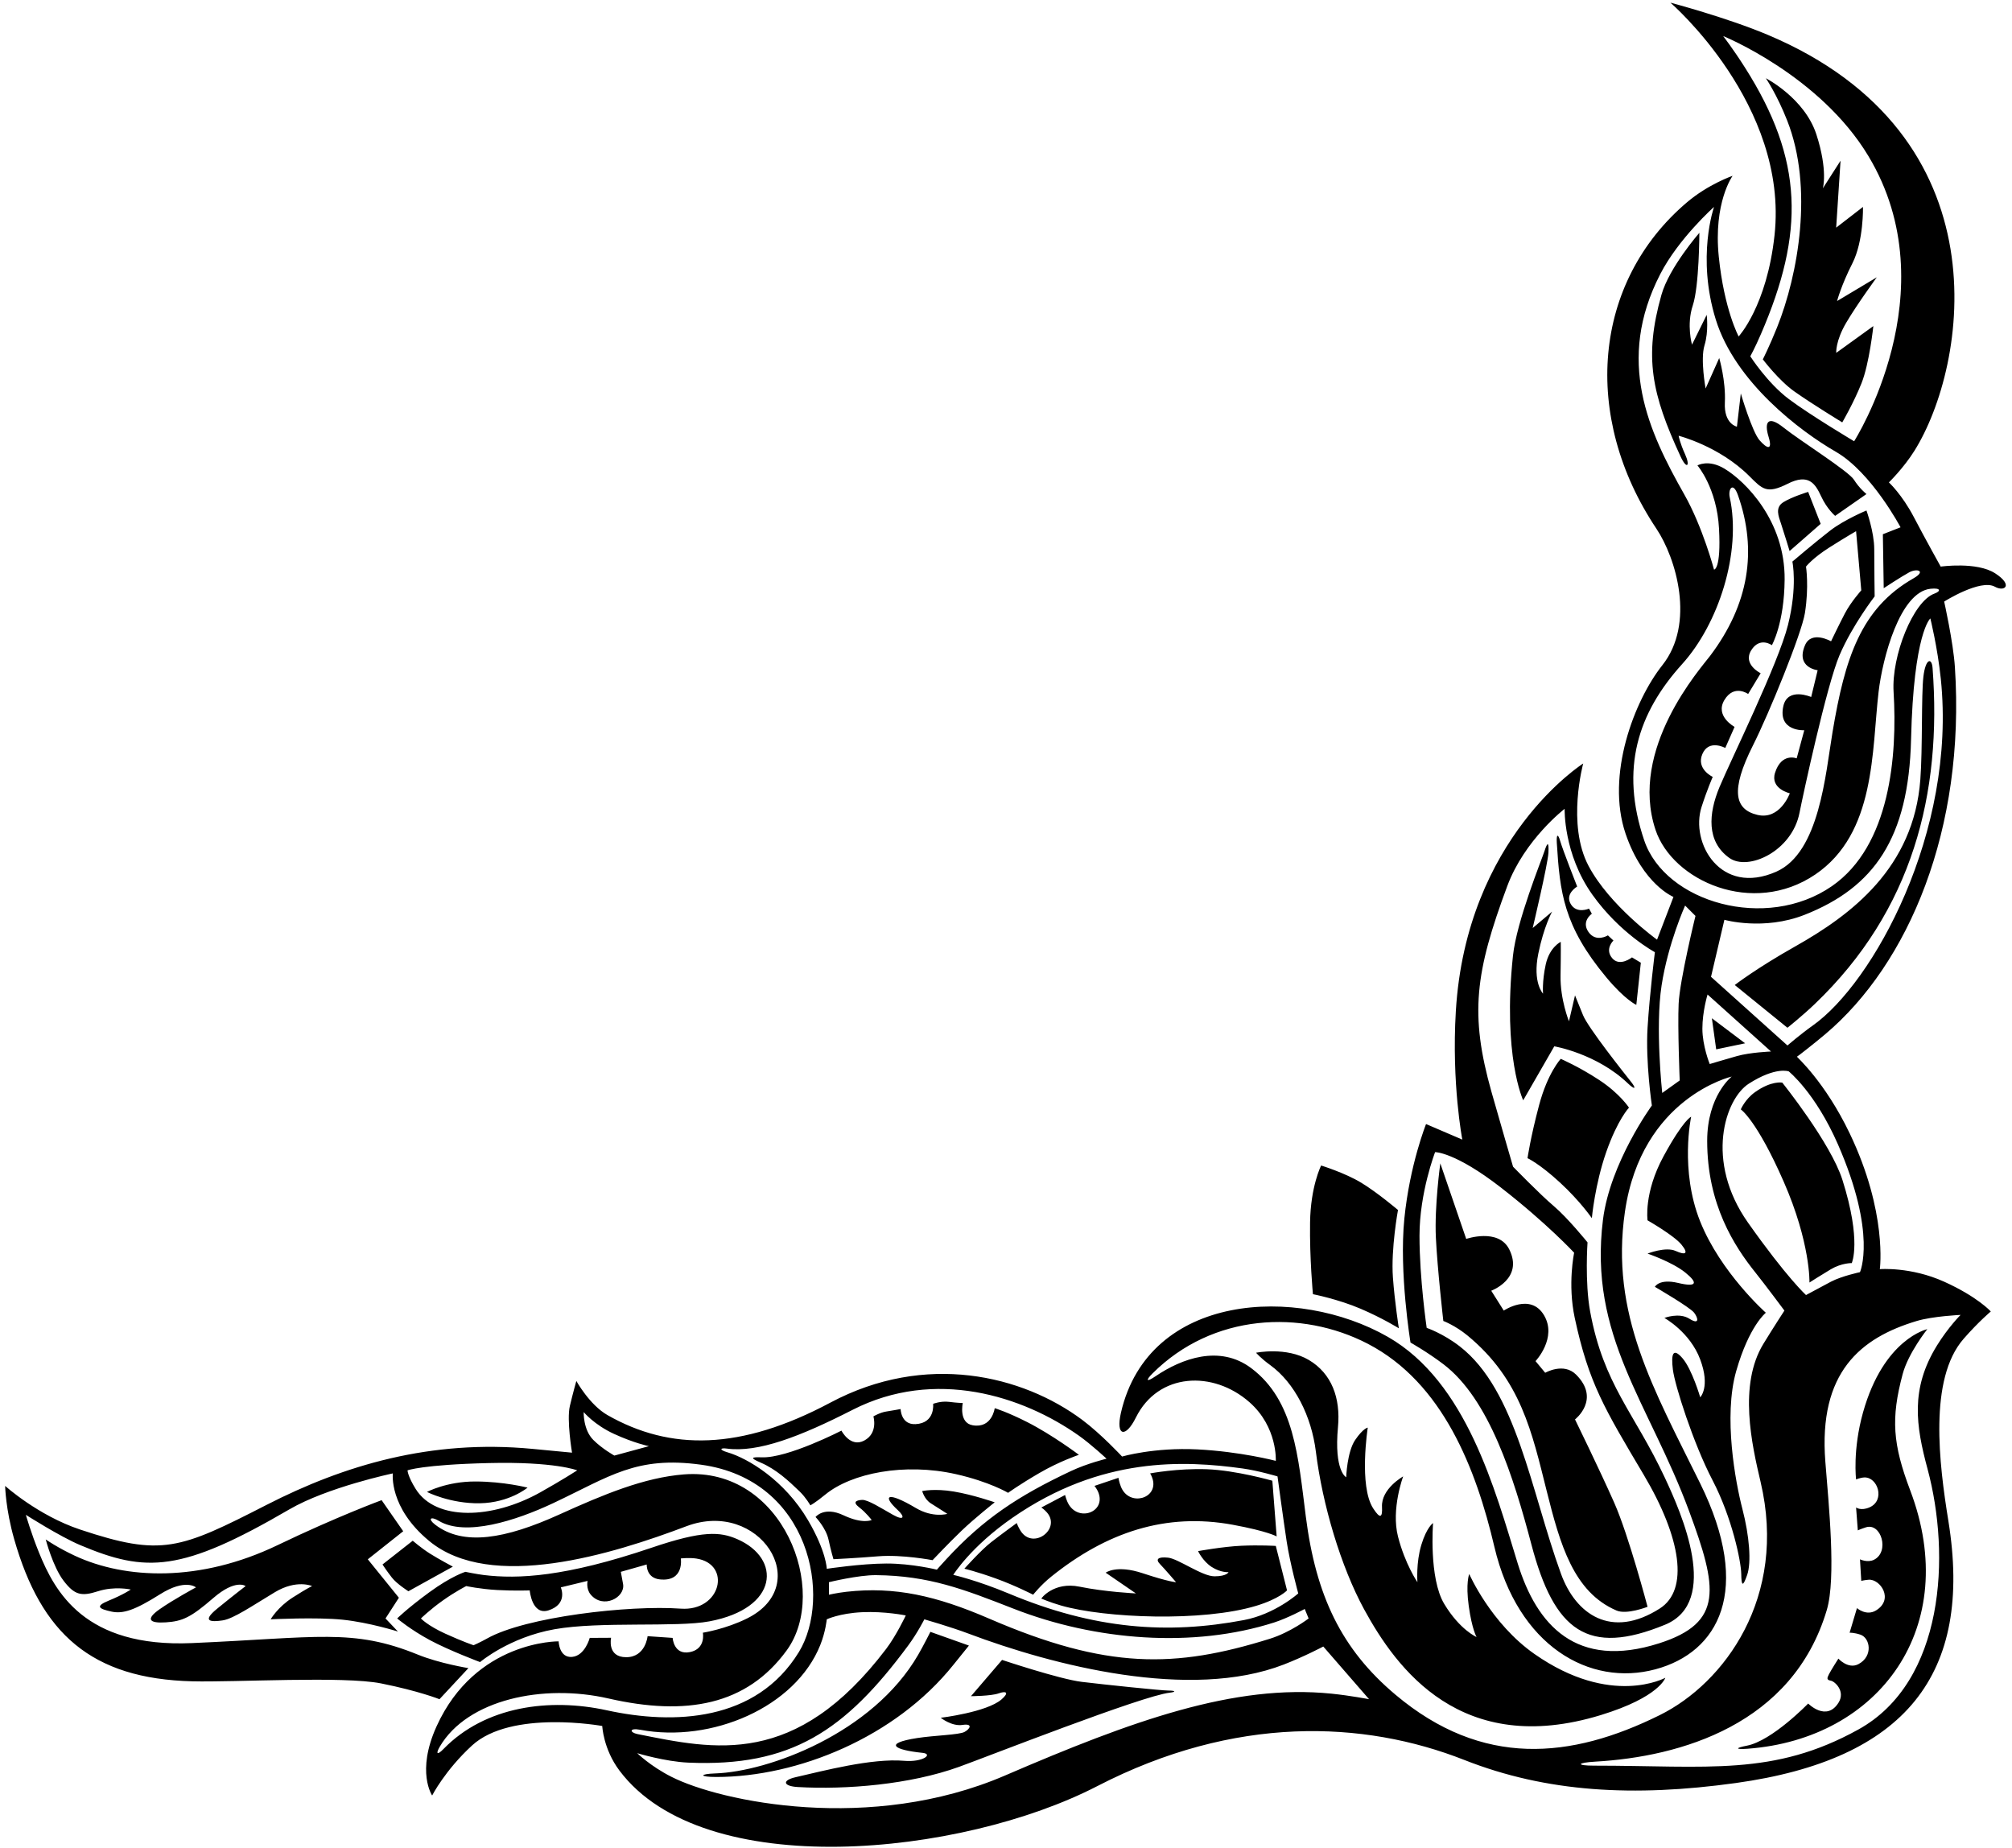 <?xml version="1.0" encoding="UTF-8"?>
<svg xmlns="http://www.w3.org/2000/svg" xmlns:xlink="http://www.w3.org/1999/xlink" width="466pt" height="428pt" viewBox="0 0 466 428" version="1.1">
<g id="surface1">
<path style=" stroke:none;fill-rule:nonzero;fill:rgb(0%,0%,0%);fill-opacity:1;" d="M 462.102 132.777 C 457.852 130.027 449.488 131.219 449.488 131.219 C 449.488 131.219 446.016 125.004 443.266 119.754 C 440.516 114.504 437.488 111.719 437.488 111.719 C 437.488 111.719 440.91 108.383 443.41 104.383 C 455.621 84.844 464.785 31.375 409.402 8.055 C 399.902 4.055 386.887 0.617 386.887 0.617 C 386.887 0.617 414.289 24.219 411 54.469 C 409.215 70.902 402.688 77.918 402.688 77.918 C 402.688 77.918 399.34 71.715 398.09 59.465 C 396.805 46.902 401.289 40.719 401.289 40.719 C 401.289 40.719 395.691 42.629 390.691 46.879 C 368.902 65.395 366.289 96.469 383.645 122.445 C 388.211 129.281 392.695 144.383 385.016 154.055 C 378.539 162.219 371.879 179.496 376.504 193.082 C 380.504 204.832 387.59 207.719 387.59 207.719 L 383.789 217.617 C 383.789 217.617 372.789 209.719 367.922 200.527 C 362.82 190.902 366.688 176.816 366.688 176.816 C 366.688 176.816 339.586 193.941 337.184 234.219 C 336.184 250.969 338.688 263.918 338.688 263.918 L 330.289 260.316 C 330.289 260.316 326.512 269.719 325.262 282.219 C 324.012 294.719 326.688 310.918 326.688 310.918 C 326.688 310.918 330.621 313.133 334.312 315.938 C 344.926 324 350.59 342.137 354.695 357.707 C 359.984 377.762 367.758 383.609 385.629 376.27 C 398.539 370.969 389.473 350.5 385.559 342.145 C 378.531 327.145 371.414 320.719 368.289 303.711 C 367.043 296.922 367.688 287.719 367.688 287.719 C 367.688 287.719 363.125 282.066 359.875 279.316 C 356.625 276.566 350.438 270.188 350.438 270.188 C 350.438 270.188 347.129 258.855 345.438 252.855 C 340.379 234.883 341.641 225.242 349.105 205.188 C 353.105 194.438 362.387 187.316 362.387 187.316 C 362.387 187.316 362.074 197.746 368.809 207.199 C 375.215 216.191 383.289 220.516 383.289 220.516 C 383.289 220.516 382.09 229.969 381.594 237.969 C 381.098 245.969 382.59 256.016 382.59 256.016 C 382.59 256.016 372.914 269.273 371.266 282.465 C 367.891 309.48 381.898 324.777 391.219 349.969 C 397.789 367.719 399.273 375.77 384.301 380.562 C 365.059 386.719 355.906 376.309 351.516 362.074 C 346.27 345.074 339.68 320.023 321.414 309.586 C 300.504 297.633 266.039 299.359 259.625 327.16 C 258.352 332.68 260.723 333.051 263.074 328.301 C 268.25 317.855 280.984 317.301 289.426 324.766 C 295.926 330.516 295.488 338.316 295.488 338.316 C 295.488 338.316 287.289 336.16 277.289 335.66 C 267.289 335.16 259.887 337.316 259.887 337.316 C 259.887 337.316 255.047 332.105 250.668 328.836 C 236.789 318.469 214.348 313.086 192.312 324.836 C 171.496 335.934 155.242 335.992 140.715 327.73 C 136.551 325.363 133.488 319.816 133.488 319.816 C 133.488 319.816 132.762 322.355 131.988 325.598 C 131.215 328.844 132.488 336.418 132.488 336.418 C 132.488 336.418 128.855 336.066 123.289 335.539 C 99.789 333.309 79.688 339.328 61.797 348.484 C 41.551 358.848 37.477 360.531 18.539 354.219 C 8.789 350.969 1.188 344.117 1.188 344.117 C 1.188 344.117 1.289 349.469 3.289 356.469 C 9.527 378.301 21.133 388.789 44.535 389.371 C 54.535 389.621 79.535 388.113 88.285 389.863 C 97.035 391.613 101.789 393.516 101.789 393.516 L 108.488 386.316 C 108.488 386.316 101.809 385.238 96.77 383.188 C 81.703 377.055 73.59 379.254 44.438 380.52 C 19.547 381.602 12.695 368.535 9.051 359.609 C 7.188 355.035 5.988 350.816 5.988 350.816 C 5.988 350.816 13.852 355.84 18.602 357.84 C 33.867 364.27 41.965 364.152 66.996 349.566 C 75.852 344.406 90.988 341.219 90.988 341.219 C 90.988 341.219 89.996 349.102 99.395 356.867 C 113.691 368.676 141.844 359.941 158.973 353.461 C 175.828 347.086 188.711 366.973 173.07 374.793 C 168.07 377.293 162.789 378.117 162.789 378.117 C 162.789 378.117 163.539 381.855 159.789 382.605 C 156.039 383.355 155.789 379.316 155.789 379.316 L 149.988 378.918 C 149.988 378.918 149.535 383.789 145.035 383.789 C 140.535 383.789 141.535 379.289 141.535 379.289 L 136.59 379.316 C 136.59 379.316 135.488 383.469 132.488 383.719 C 129.488 383.969 129.387 380.117 129.387 380.117 C 129.387 380.117 110.141 379.848 101.094 399.84 C 96.344 410.34 100.09 415.816 100.09 415.816 C 100.09 415.816 103.062 409.996 109.312 404.246 C 118.41 395.875 139.488 399.719 139.488 399.719 C 139.488 399.719 139.715 405.035 143.465 410.035 C 162.977 436.055 222.727 429.863 254.133 413.648 C 286.031 397.176 315.805 398.387 339.164 407.59 C 358.219 415.098 378.387 416.211 402.039 412.926 C 441.246 407.48 457.039 387.844 451.262 352.211 C 449.125 339.039 446.652 319.352 454.805 310.039 C 458.305 306.039 461.09 303.719 461.09 303.719 C 461.09 303.719 458.043 300.328 450.293 296.828 C 442.543 293.328 435.387 293.918 435.387 293.918 C 435.387 293.918 437.203 280.828 428.406 262.473 C 422.656 250.473 416.086 244.719 416.188 244.719 C 416.289 244.719 420.422 241.473 422.758 239.5 C 442.039 223.219 455.246 192.137 452.773 154.461 C 452.395 148.715 450.289 139.316 450.289 139.316 C 450.289 139.316 458.676 134.012 462.039 135.879 C 464.289 137.129 466.352 135.527 462.102 132.777 Z M 347.613 275.012 C 358.238 283.262 364.59 290.117 364.59 290.117 C 364.59 290.117 363.039 297.344 364.727 305.215 C 367.965 320.297 371.609 326.223 380.715 341.562 C 389.414 356.219 391.188 368.184 384.438 372.5 C 373.207 379.684 364.961 373.883 361.539 364.469 C 354.586 345.34 351.219 321.961 338.086 311.797 C 334.211 308.797 330.438 307.52 330.438 307.52 C 330.438 307.52 328.77 296.188 328.77 286.188 C 328.77 276.188 332.387 266.816 332.387 266.816 C 332.387 266.816 336.988 266.762 347.613 275.012 Z M 407.855 77.355 C 417.969 53.965 417.781 37.074 404.152 15.645 C 401.348 11.234 399.098 8.348 399.098 8.348 C 399.098 8.348 421.52 17.438 432.77 36.188 C 451.562 67.504 429.438 102.188 429.438 102.188 C 429.438 102.188 419.328 96.18 414.328 92.43 C 409.328 88.68 405.387 82.516 405.387 82.516 C 405.387 82.516 406.445 80.621 407.855 77.355 Z M 384.539 63.469 C 388.789 55.219 396.988 47.918 396.988 47.918 C 396.988 47.918 392.895 59.516 397.395 74.016 C 401.895 88.516 416.949 99.875 425.199 104.625 C 433.449 109.375 440.188 122.117 440.188 122.117 L 436.09 123.719 L 436.289 136.219 C 436.289 136.219 440.477 133.465 442.227 132.527 C 443.973 131.59 446.215 132.203 443.184 133.934 C 430.965 140.906 427.297 152.438 424.438 169.52 C 422.789 179.355 421.402 197.426 411.438 201.855 C 398.477 207.613 391.422 195.16 394.105 186.855 C 395.418 182.781 396.688 179.918 396.688 179.918 C 396.688 179.918 392.789 178.117 394.289 174.617 C 395.789 171.117 399.59 173.219 399.59 173.219 L 401.746 168.336 C 401.746 168.336 397.137 165.867 399.387 162.117 C 401.637 158.367 404.887 160.719 404.887 160.719 L 407.789 155.918 C 407.789 155.918 403.59 153.867 405.59 150.617 C 407.59 147.367 410.387 149.418 410.387 149.418 C 410.387 149.418 413.254 144.41 413.34 134.215 C 413.457 120.555 404.164 111.395 399.406 108.539 C 395.656 106.289 393.148 107.789 393.148 107.789 C 393.148 107.789 397.645 112.965 398.145 122.465 C 398.645 131.965 396.988 131.918 396.988 131.918 C 396.988 131.918 394.355 122.02 390.105 114.52 C 381.789 99.844 374.188 83.559 384.539 63.469 Z M 380.824 194.641 C 375.168 177.969 379.375 165.102 389.586 153.812 C 398.039 144.469 403.402 127.93 400.621 115.133 C 400.223 113.289 401.371 111.41 402.531 114.684 C 407.066 127.516 405.059 139.957 396.105 151.855 C 393.922 154.75 377.188 173.426 383.438 192.188 C 387.367 203.988 405.961 212.344 420.438 202.52 C 434.477 192.992 433.496 173.875 435.105 160.188 C 436 152.555 439.996 137.078 447.164 136.348 C 449.613 136.098 449.512 136.938 448.039 137.469 C 443.129 139.223 438.066 151.848 438.574 160.219 C 439.465 174.98 437.809 195.863 424.289 205.219 C 409.031 215.77 385.684 208.977 380.824 194.641 Z M 395.488 230.316 L 410.188 243.516 C 410.188 243.516 405.363 243.703 402.297 244.574 C 399.234 245.441 395.988 246.418 395.988 246.418 C 395.988 246.418 394.289 242.219 394.289 238.219 C 394.289 234.219 395.488 230.316 395.488 230.316 Z M 384.84 228.223 C 386.34 218.473 390.289 209.719 390.289 209.719 L 392.688 212.117 C 392.688 212.117 389.039 226.969 388.789 232.469 C 388.539 237.969 389.039 250.219 389.039 250.219 L 384.988 253.117 C 384.988 253.117 383.34 237.973 384.84 228.223 Z M 287.789 340.078 C 291.414 340.578 295.887 341.918 295.887 341.918 C 295.887 341.918 297.223 351.855 298.004 356.973 C 298.789 362.09 300.688 369.016 300.688 369.016 C 300.688 369.016 295.355 373.812 288.105 375.188 C 270.512 378.523 253.555 377.383 233.656 369.051 C 226.289 365.969 220.789 364.719 220.789 364.719 C 220.789 364.719 224.789 358.219 234.539 351.469 C 255.094 337.234 274.359 338.227 287.789 340.078 Z M 302.188 372.617 L 303.09 374.816 C 303.09 374.816 298.926 378.016 294.105 379.52 C 272.148 386.371 256.395 386.648 229.105 374.855 C 216.801 369.539 207.227 367.379 196.035 368.637 C 193.91 368.879 191.988 369.316 191.988 369.316 L 191.988 366.418 C 191.988 366.418 198.789 364.746 202.914 364.785 C 215.156 364.914 223.156 368.02 234.723 372.543 C 253.762 379.992 276.387 381.738 295.109 375.746 C 298.234 374.746 302.188 372.617 302.188 372.617 Z M 168.289 335.469 C 175.539 336.469 185.289 332.719 197.488 326.492 C 216.543 316.77 236.859 323.273 249.883 332.484 C 252.742 334.504 256.289 337.816 256.289 337.816 C 256.289 337.816 251.84 338.891 248.047 340.676 C 235.871 346.418 227.789 351.719 219.109 361.164 C 217.375 363.051 216.988 363.516 216.988 363.516 C 216.988 363.516 211.164 362.074 205.289 362.094 C 199.414 362.109 191.488 363.316 191.488 363.316 C 191.488 363.316 191.414 359.344 187.164 352.094 C 181.68 342.738 173.184 337.723 168.535 336.352 C 166.387 335.719 166.887 335.273 168.289 335.469 Z M 135.188 327.016 C 135.188 327.016 137.605 329.957 142.23 332.082 C 146.855 334.207 150.289 334.918 150.289 334.918 L 142.289 337.094 C 142.289 337.094 139.5 335.551 137.414 333.469 C 135.039 331.094 135.188 327.016 135.188 327.016 Z M 96.289 344.844 C 94.414 341.844 94.387 340.516 94.387 340.516 C 94.387 340.516 97.789 339.203 113.164 338.828 C 128.539 338.453 133.688 340.516 133.688 340.516 C 133.688 340.516 130.289 342.719 125.164 345.594 C 113.945 351.883 100.922 352.258 96.289 344.844 Z M 140.539 396.082 C 127.309 393.191 112.414 395.094 102.73 405.035 C 101.188 406.625 100.914 406.113 101.875 404.477 C 108.27 393.598 125.766 389.875 140.914 393.344 C 158.941 397.473 172.953 394.93 182.219 382.191 C 192.211 368.449 181.328 339.648 158.414 341.453 C 149.203 342.176 139.84 346.078 129.57 350.73 C 117 356.434 107.289 358.094 100.789 353.094 C 98.996 351.715 99.766 351.09 101.641 352.215 C 107.766 355.891 119.383 352.234 128.164 348.094 C 141.277 341.902 147.34 337.156 162.34 339.203 C 187.816 342.676 192.688 370.055 185.039 382.574 C 175.156 398.746 156.039 399.469 140.539 396.082 Z M 148.289 400.594 C 164.742 403.688 184.195 395.445 189.984 380.969 C 191.234 377.844 191.488 375.016 191.488 375.016 C 191.488 375.016 194.414 373.617 199.664 373.367 C 204.914 373.117 209.789 374.117 209.789 374.117 C 209.789 374.117 207.602 378.762 205.227 381.887 C 184.246 409.488 165.477 405.156 147.664 401.594 C 145.789 401.219 145.703 400.105 148.289 400.594 Z M 308.41 392.234 C 285.871 389.93 262.242 398.492 232.77 411.188 C 201.68 424.578 166.914 417.281 155.465 411.465 C 150.602 408.992 147.59 406.016 147.59 406.016 C 147.59 406.016 154.031 407.969 159.406 408.203 C 183.164 409.238 195.699 400.895 210.371 381.043 C 212.496 378.168 214.09 375.016 214.09 375.016 C 214.09 375.016 220.227 376.781 224.297 378.316 C 243.914 385.719 275.652 393.875 297.301 385.5 C 302.062 383.656 306.488 381.316 306.488 381.316 L 317.09 393.516 C 317.09 393.516 312.785 392.68 308.41 392.234 Z M 323.215 392.48 C 310.652 381.918 304.773 369.508 302.438 351.188 C 300.664 337.289 299.773 324.324 289.789 316.84 C 282.48 311.355 273.664 314.633 267.656 318.707 C 265.48 320.184 265.289 319.719 266.914 318.094 C 280.859 304.148 301.422 303.23 316.77 311.188 C 334.215 320.23 341.891 340.25 346.105 358.188 C 351.52 381.234 368.203 390.684 383.426 386.586 C 397.965 382.672 406.043 368.414 393.77 343.52 C 382.988 321.652 372.895 304.32 376.355 280.594 C 380.215 254.137 401.09 249.316 401.09 249.316 C 401.09 249.316 395.402 253.719 395.402 264.219 C 395.402 278.934 401.664 288.59 406.621 294.766 C 408.734 297.398 413.289 303.516 413.289 303.516 C 413.289 303.516 410.812 307.312 408.438 311.188 C 402.594 320.723 405.738 334.555 407.77 343.188 C 414.059 369.91 399.383 389.781 384.438 397.188 C 363.84 407.391 343.336 409.406 323.215 392.48 Z M 443.922 305.93 C 447.672 304.805 454.09 304.516 454.09 304.516 C 454.09 304.516 451.246 307.355 448.621 311.605 C 442.406 321.664 443.75 330.211 446.438 340.188 C 451.816 360.16 450.371 389.477 430.438 400.52 C 410.758 411.426 395.598 408.902 369.16 408.902 C 365.035 408.902 365.141 408.219 369.539 407.969 C 389.164 406.844 415.199 399.441 423.105 372.855 C 425.297 365.48 423.57 348.645 422.77 338.52 C 421.129 317.738 430.992 309.809 443.922 305.93 Z M 425.684 265.02 C 434.781 285.816 430.789 294.617 430.789 294.617 C 430.789 294.617 426.559 295.516 424.059 296.828 C 421.562 298.145 418.289 299.918 418.289 299.918 C 418.289 299.918 413.852 295.891 404.855 283.148 C 394.766 268.855 399.57 254.465 405.039 250.969 C 411.289 246.969 414.289 248.117 414.289 248.117 C 414.289 248.117 420.434 253.02 425.684 265.02 Z M 419.902 237.465 C 417.117 239.434 413.988 242.117 413.988 242.117 L 396.289 226.219 L 399.387 213.016 C 399.387 213.016 408.48 215.602 417.98 211.852 C 433.977 205.539 442.07 194.195 442.621 171.219 C 443.215 146.453 447.09 143.219 447.09 143.219 C 447.09 143.219 448.762 149.965 449.512 157.215 C 453.191 192.797 433.758 227.66 419.902 237.465 Z M 408.289 83.219 C 408.289 83.219 409.781 80.316 411.598 75.789 C 416.496 63.559 420.051 43.496 413.949 27.961 C 411.562 21.879 408.988 18.117 408.988 18.117 C 408.988 18.117 417.961 22.727 420.688 31.117 C 423.414 39.508 422.188 43.617 422.188 43.617 L 426.289 37.219 L 425.277 52.719 L 431.488 47.918 C 431.488 47.918 431.668 55.781 429.039 60.969 C 426.406 66.152 425.488 69.719 425.488 69.719 L 434.688 64.219 C 434.688 64.219 430.094 70.5 427.594 74.75 C 425.094 79 425.289 81.719 425.289 81.719 L 433.887 75.516 C 433.887 75.516 432.961 84.203 431.152 88.734 C 429.348 93.27 426.688 97.816 426.688 97.816 C 426.688 97.816 419.848 93.66 415.598 90.66 C 411.969 88.102 408.289 83.219 408.289 83.219 Z M 389.234 105.711 C 382.539 91.219 380.727 82.719 384.805 68.285 C 386.602 61.926 393.59 53.918 393.59 53.918 C 393.59 53.918 393.566 66.238 392.066 70.738 C 390.566 75.238 391.887 79.816 391.887 79.816 L 395.289 72.918 C 395.289 72.918 395.781 76.727 394.781 79.977 C 393.781 83.227 395.039 89.969 395.039 89.969 L 398.188 82.918 C 398.188 82.918 399.746 88.215 399.496 93.215 C 399.246 98.215 402.289 98.816 402.289 98.816 L 403.188 91.117 C 403.188 91.117 405.789 99.969 407.539 101.969 C 409.289 103.969 410.613 104.383 409.613 101.133 C 408.613 97.883 409.352 96.027 413.102 99.027 C 416.852 102.027 428.148 109.105 429.398 111.105 C 430.648 113.105 432.289 114.418 432.289 114.418 L 425.039 119.469 C 425.039 119.469 423.156 117.887 421.793 114.941 C 420.426 111.992 418.891 109.586 414.039 112.035 C 409.188 114.484 408.172 113.27 405.172 110.27 C 398.188 103.285 388.789 100.918 388.789 100.918 C 388.789 100.918 389.039 102.469 390.289 105.219 C 391.539 107.969 390.664 108.809 389.234 105.711 Z M 414.488 127.617 C 414.488 127.617 413.367 123.883 412.52 121.324 C 411.941 119.574 411.051 117.547 413.051 116.297 C 415.051 115.047 418.789 113.918 418.789 113.918 L 421.688 121.316 Z M 423.922 122.852 C 420.672 125.352 415.133 130.059 415.133 130.059 C 415.133 130.059 416.367 135.734 414.117 144.734 C 411.867 153.734 400.781 176.199 398.242 182.309 C 395.703 188.414 395.195 194.867 400.52 198.68 C 404.887 201.805 415.047 197.16 416.789 188.219 C 417.488 184.629 423.059 158.727 426.059 151.727 C 429.059 144.727 434.188 138.117 434.188 138.117 C 434.188 138.117 434.094 131.211 434.094 127.211 C 434.094 123.211 432.289 118.219 432.289 118.219 C 432.289 118.219 427.172 120.352 423.922 122.852 Z M 427.332 141.992 C 425.98 144.566 424.09 148.516 424.09 148.516 C 424.09 148.516 419.562 145.922 418.062 149.422 C 415.828 154.633 420.988 155.219 420.988 155.219 L 419.488 161.418 C 419.488 161.418 414.039 159.031 413.039 163.531 C 411.727 169.449 417.887 169.117 417.887 169.117 L 416.129 175.625 C 416.129 175.625 412.617 174.219 411.117 178.969 C 409.949 182.672 414.539 183.719 414.539 183.719 C 414.539 183.719 412.289 189.969 407.039 188.719 C 401.789 187.469 400.711 183.129 406 172.633 C 409.699 165.297 417.289 146.719 418.039 141.969 C 419.016 135.777 418.289 131.219 418.289 131.219 C 418.289 131.219 419.781 129.266 423.754 126.754 C 427.723 124.246 429.887 123.016 429.887 123.016 L 431.09 136.719 C 431.09 136.719 428.684 139.418 427.332 141.992 Z M 447.605 154.711 C 449.789 183.719 443.027 210.805 420.328 232.508 C 417.367 235.344 413.988 238.016 413.988 238.016 L 401.789 228.117 C 401.789 228.117 406.746 224.273 415.77 219.188 C 428.781 211.855 443.242 201.016 444.77 180.52 C 445.312 173.273 444.977 160.969 445.477 156.719 C 445.977 152.469 447.418 152.211 447.605 154.711 Z M 397.488 243.016 L 396.488 235.816 L 404.188 241.617 Z M 412.789 250.719 C 412.789 250.719 424.016 264.684 426.734 273.273 C 431.227 287.469 428.887 292.516 428.887 292.516 C 428.887 292.516 426.539 292.469 424.031 293.953 C 421.988 295.168 419.09 297.016 419.09 297.016 C 419.09 297.016 419.359 287.875 413.109 273.625 C 406.859 259.375 403.188 256.918 403.188 256.918 C 403.188 256.918 404.168 254.574 406.488 252.922 C 410.289 250.219 412.789 250.719 412.789 250.719 Z M 403.289 364.469 C 403.242 361.578 401.148 351.445 396.648 342.82 C 392.148 334.195 387.91 320.809 387.461 317.211 C 387.012 313.609 387.449 311.977 389.664 314.527 C 391.883 317.074 393.789 323.594 393.789 323.594 C 393.789 323.594 396.164 321.219 393.789 314.844 C 391.414 308.469 385.488 305.219 385.488 305.219 C 385.488 305.219 388.895 303.895 391.27 305.395 C 393.645 306.895 393.352 305.285 392.379 304.008 C 391.406 302.73 383.289 298.016 383.289 298.016 C 383.289 298.016 384.234 296.066 388.66 297.113 C 393.086 298.164 393.316 297.117 390.312 294.691 C 387.305 292.266 381.59 290.316 381.59 290.316 C 381.59 290.316 385.766 288.656 388.09 289.703 C 390.414 290.754 391.172 290.336 389.422 288.211 C 387.672 286.086 381.59 282.617 381.59 282.617 C 381.59 282.617 380.668 276.281 385.293 267.781 C 389.918 259.281 391.688 258.617 391.688 258.617 C 391.688 258.617 389.02 270.98 393.77 282.855 C 398.52 294.73 408.988 304.016 408.988 304.016 C 408.988 304.016 405.121 307.035 402.121 317.535 C 399.121 328.035 401.934 343.211 403.559 349.461 C 405.184 355.711 405.664 361.844 404.664 364.719 C 403.664 367.594 403.332 367.355 403.289 364.469 Z M 361.289 273.844 C 356.539 269.469 353.789 268.219 353.789 268.219 C 353.789 268.219 354.473 263.422 356.473 255.922 C 358.473 248.422 361.488 245.219 361.488 245.219 C 361.488 245.219 365.676 247.012 370.426 250.137 C 375.176 253.262 377.289 256.516 377.289 256.516 C 377.289 256.516 374.648 259.297 372.023 266.797 C 369.398 274.297 368.688 282.117 368.688 282.117 C 368.688 282.117 366.039 278.219 361.289 273.844 Z M 358.633 197.469 C 358.508 200.117 354.988 214.918 354.988 214.918 L 359.488 211.117 C 359.488 211.117 357.578 214.516 356.289 220.844 C 354.914 227.594 357.387 230.117 357.387 230.117 C 357.387 230.117 357.133 227.352 358.008 223.352 C 358.883 219.352 361.488 218.117 361.488 218.117 C 361.488 218.117 361.535 220.469 361.438 225.965 C 361.34 231.465 363.387 236.516 363.387 236.516 L 364.789 230.516 C 364.789 230.516 365.453 232.164 366.645 235.102 C 367.844 238.055 376.242 248.617 377.801 250.578 C 379.047 252.148 378.676 252.465 377.039 250.902 C 369.789 243.969 359.988 242.316 359.988 242.316 L 352.789 254.816 C 352.789 254.816 347.965 244.609 350.418 221.344 C 351.262 213.34 357.043 199.184 357.715 197.113 C 358.383 195.043 358.758 194.82 358.633 197.469 Z M 363.789 209.344 C 365.164 211.719 368.031 210.426 368.031 210.426 L 368.688 211.617 C 368.688 211.617 366.164 213.344 367.914 215.844 C 369.664 218.344 372.41 216.621 372.41 216.621 L 373.688 217.816 C 373.688 217.816 371.629 219.75 373.379 221.875 C 375.129 224 377.988 221.719 377.988 221.719 L 380.035 222.953 L 378.988 232.719 C 378.988 232.719 376.414 231.594 372.039 226.344 C 362.078 214.391 361.285 206.586 360.574 195.219 C 360.449 193.219 360.836 192.973 361.34 194.719 C 361.969 196.895 365.289 205.316 365.289 205.316 C 365.289 205.316 362.414 206.969 363.789 209.344 Z M 304.09 299.719 C 304.09 299.719 303.301 291.469 303.426 283.094 C 303.551 274.719 305.988 269.918 305.988 269.918 C 305.988 269.918 311.516 271.621 315.285 273.91 C 319.055 276.195 323.789 280.219 323.789 280.219 C 323.789 280.219 322.133 289.223 322.613 295.84 C 323.027 301.531 323.988 307.617 323.988 307.617 C 323.988 307.617 320.277 305.293 315.16 303.102 C 309.91 300.852 304.09 299.719 304.09 299.719 Z M 332.562 286.59 C 332.215 279.34 333.59 269.418 333.59 269.418 L 339.59 286.918 C 339.59 286.918 347.055 284.336 349.555 289.336 C 352.953 296.133 345.387 298.918 345.387 298.918 L 348.289 303.516 C 348.289 303.516 354.48 299.336 357.605 304.586 C 360.73 309.836 355.645 315.219 355.645 315.219 L 357.887 317.918 C 357.887 317.918 362.145 315.449 365.039 318.344 C 370.789 324.094 364.789 328.719 364.789 328.719 C 364.789 328.719 370.5 340.395 373.875 348.02 C 377.25 355.645 381.59 372.117 381.59 372.117 C 381.59 372.117 376.777 373.996 374.41 372.98 C 364.43 368.711 361.324 357.621 358.242 345.34 C 354.809 331.664 352.262 319.516 339.926 309.324 C 337.051 306.949 334.289 305.918 334.289 305.918 C 334.289 305.918 332.91 293.84 332.562 286.59 Z M 385.703 388.555 C 385.703 388.555 384.383 393.016 370.77 397.188 C 338.441 407.094 323.43 386.441 315.938 372.688 C 310.559 362.809 306.293 348.461 304.77 336.188 C 303.746 327.934 299.84 320.242 294.223 316.16 C 291.945 314.508 290.918 313.277 290.918 313.277 C 290.918 313.277 297.914 311.844 303.164 314.969 C 308.414 318.094 310.516 323.723 309.891 330.469 C 308.941 340.715 311.789 342.117 311.789 342.117 C 311.789 342.117 311.996 336.23 313.871 333.48 C 315.746 330.73 316.789 330.617 316.789 330.617 C 316.789 330.617 314.676 344.145 318.051 349.336 C 319.676 351.836 320.211 351.473 320.086 348.973 C 319.871 344.773 324.988 341.918 324.988 341.918 C 324.988 341.918 322.164 349.469 323.789 355.844 C 325.414 362.219 328.289 366.418 328.289 366.418 C 328.289 366.418 327.941 361.914 329.191 357.789 C 330.441 353.664 331.914 352.719 331.914 352.719 C 331.914 352.719 330.891 365.477 334.516 371.477 C 338.141 377.477 341.988 379.117 341.988 379.117 C 341.988 379.117 340.93 377.34 340.18 371.965 C 339.43 366.59 340.289 364.516 340.289 364.516 C 340.289 364.516 345.285 375.973 355.402 383.047 C 373.164 395.469 385.703 388.555 385.703 388.555 Z M 229.547 357.164 C 231.895 355.332 235.488 352.719 235.488 352.719 C 235.488 352.719 235.789 353.602 236.383 354.531 C 239.25 359.023 245.801 354.117 242.496 350.285 C 241.867 349.555 241.188 349.117 241.188 349.117 L 246.688 346.219 C 246.688 346.219 246.832 346.859 247.16 347.664 C 249.195 352.621 255.988 350.477 254.488 345.902 C 254.145 344.859 253.488 344.117 253.488 344.117 L 259.043 342.242 C 259.043 342.242 259.184 343.246 259.637 344.352 C 261.516 348.957 268.172 347.113 266.996 342.66 C 266.773 341.824 266.387 341.219 266.387 341.219 C 266.387 341.219 272.789 340.008 279.539 340.258 C 286.289 340.508 294.688 342.918 294.688 342.918 L 295.688 355.816 C 295.688 355.816 293.66 354.617 285.535 353.117 C 270.008 350.254 256.289 354.844 243.496 365.113 C 241.059 367.07 239.289 369.316 239.289 369.316 C 239.289 369.316 235.172 367.195 230.672 365.57 C 226.172 363.945 223.359 363.289 223.359 363.289 C 223.359 363.289 227.199 358.992 229.547 357.164 Z M 295.488 358.016 L 298.09 368.316 C 298.09 368.316 296.305 370.266 290.93 371.891 C 278.531 375.641 255.938 374.75 245.773 371.828 C 242.961 371.023 241.289 370.219 241.188 370.219 C 241.086 370.219 244.047 366.23 250.039 367.457 C 256.031 368.684 263.09 369.016 263.09 369.016 L 256.09 364.219 C 256.09 364.219 258.539 362.309 264.664 364.344 C 270.785 366.375 272.387 366.418 272.387 366.418 C 272.387 366.418 269.738 363.316 268.664 362.219 C 267.59 361.117 268.16 360.484 270.535 360.734 C 272.91 360.984 278.41 365.055 281.285 365.055 C 284.16 365.055 284.539 364.094 284.539 364.094 C 284.539 364.094 282.723 364.238 280.637 362.887 C 278.551 361.531 277.488 359.219 277.488 359.219 C 277.488 359.219 283.289 358.164 287.539 357.977 C 291.789 357.785 295.488 358.016 295.488 358.016 Z M 270.66 391.516 C 272.285 391.516 272.43 391.836 270.906 392.008 C 264.539 392.719 228.84 406.758 222.105 409.188 C 210.797 413.27 196.016 414.504 184.77 413.855 C 181.395 413.66 181.031 412.312 184.301 411.57 C 190.578 410.141 201.879 407.137 209.414 407.781 C 213.789 408.156 216.23 406.199 213.656 405.938 C 207.113 405.27 204.484 403.75 212.418 402.512 C 216.418 401.887 222.137 401.785 223.41 401.086 C 224.684 400.387 225.41 399.098 222.91 399.473 C 220.41 399.848 217.887 397.816 217.887 397.816 C 217.887 397.816 228.539 396.531 231.953 393.57 C 233.828 391.945 233.039 391.543 231.289 392.168 C 229.539 392.793 224.887 392.816 224.887 392.816 L 232.09 384.418 C 232.09 384.418 245.395 388.871 250.52 389.496 C 255.645 390.121 269.035 391.516 270.66 391.516 Z M 165.914 411.527 C 161.914 411.527 161.918 410.828 165.668 410.703 C 177.922 410.293 202.09 401.469 212.648 383.246 C 213.871 381.141 215.488 377.918 215.488 377.918 L 224.414 381.094 C 224.414 381.094 222.871 382.98 220.848 385.512 C 207.379 402.383 184.691 411.527 165.914 411.527 Z M 111.188 384.918 C 111.188 384.918 117.922 379.191 128.422 377.316 C 138.922 375.441 156.629 376.926 164.289 375.488 C 180.414 372.469 181.023 360.938 170.789 356.461 C 166.789 354.711 162.793 354.402 150.922 358.43 C 130.914 365.219 119.934 365.723 112.035 364.754 C 110.402 364.555 107.789 364.016 107.789 364.016 C 107.789 364.016 104.598 364.973 99.434 368.75 C 94.273 372.531 91.988 374.816 91.988 374.816 C 91.988 374.816 95.086 377.426 99.57 379.836 C 104.055 382.246 111.188 384.918 111.188 384.918 Z M 97.488 374.816 C 97.488 374.816 99.578 372.773 102.574 370.648 C 105.574 368.523 107.988 367.316 107.988 367.316 C 107.988 367.316 111.16 368.004 115.16 368.23 C 119.164 368.457 122.688 368.316 122.688 368.316 C 122.688 368.316 123.176 374.184 127.051 372.934 C 131.625 371.457 129.887 367.617 129.887 367.617 L 136.09 366.117 C 136.09 366.117 135.684 367.922 136.801 369.27 C 139.664 372.719 144.859 369.973 144.309 366.844 C 144.059 365.418 143.789 364.016 143.789 364.016 L 149.789 362.316 C 149.789 362.316 149.609 365.449 152.852 365.773 C 158.539 366.344 157.688 360.918 157.688 360.918 C 157.688 360.918 159.656 360.691 161.281 360.941 C 169.52 362.207 167.039 373.219 157.664 372.543 C 145.711 371.684 121.711 374.438 112.812 379.457 C 111.324 380.297 109.688 381.016 109.688 381.016 C 109.688 381.016 107.285 380.223 103.16 378.348 C 99.035 376.473 97.488 374.816 97.488 374.816 Z M 90.77 365.355 C 89.613 363.879 88.59 362.316 88.59 362.316 L 95.59 356.816 C 95.59 356.816 97.555 358.504 99.543 359.77 C 101.535 361.035 104.887 362.816 104.887 362.816 L 94.59 368.516 C 94.59 368.516 91.926 366.836 90.77 365.355 Z M 67.789 369.969 C 71.293 367.727 72.289 367.316 72.289 367.316 C 72.289 367.316 68.719 365.707 63.672 368.73 C 58.625 371.758 54.102 374.891 51.551 375.266 C 49 375.641 46.527 375.629 50.305 372.543 C 54.082 369.457 56.887 367.316 56.887 367.316 C 56.887 367.316 54.605 365.582 49.398 370.086 C 44.191 374.594 42.262 375.469 38.387 375.719 C 34.512 375.969 33.727 374.969 36.914 372.719 C 40.102 370.465 45.387 367.617 45.387 367.617 C 45.387 367.617 42.945 365.516 37.09 369.203 C 31.238 372.891 28.488 373.816 25.789 373.219 C 23.09 372.617 21.809 372.059 25.184 370.684 C 28.559 369.309 30.289 368.117 30.289 368.117 C 30.289 368.117 26.547 367.27 22.672 368.52 C 18.797 369.77 17.25 369.363 14.75 366.113 C 12.25 362.863 10.59 356.516 10.59 356.516 C 10.59 356.516 13.344 358.438 17.363 360.305 C 29.016 365.727 46.23 366.516 64.285 357.84 C 78.043 351.23 88.387 347.418 88.387 347.418 L 93.387 354.617 L 85.188 361.117 L 92.387 370.016 L 89.289 374.816 L 92.164 377.844 C 92.164 377.844 85.539 375.746 79.41 375.109 C 73.285 374.473 62.688 375.016 62.688 375.016 C 62.688 375.016 64.281 372.207 67.789 369.969 Z M 111.16 348.137 C 104.285 348.262 98.887 345.516 98.887 345.516 C 98.887 345.516 103.414 343.094 110.039 343.094 C 116.664 343.094 122.188 344.516 122.188 344.516 C 122.188 344.516 118.035 348.012 111.16 348.137 Z M 176.414 337.5 C 182.434 337.73 194.887 331.316 194.887 331.316 C 194.887 331.316 196.941 335.352 200.191 333.602 C 203.441 331.852 202.289 328.016 202.289 328.016 C 202.289 328.016 203.859 327.102 205.246 326.895 C 206.633 326.688 208.59 326.316 208.59 326.316 C 208.59 326.316 208.66 329.973 212.035 329.812 C 216.664 329.594 216.121 325.109 216.121 325.109 C 216.121 325.109 217.887 324.414 219.789 324.652 C 221.91 324.918 222.988 324.918 222.988 324.918 C 222.988 324.918 221.977 329.516 225.293 330.078 C 229.789 330.844 230.387 326.117 230.387 326.117 C 230.387 326.117 233.23 326.961 237.914 329.34 C 243.77 332.312 249.887 336.918 249.887 336.918 C 249.887 336.918 245.41 338.406 240.742 341.125 C 236.074 343.84 233.488 345.719 233.488 345.719 C 233.488 345.719 229.164 343.148 221.414 341.398 C 209.453 338.699 197.184 341.164 191.133 346.137 C 188.793 348.059 187.688 348.617 187.688 348.617 C 187.688 348.617 186.676 346.832 185.215 345.414 C 182.672 342.961 179.789 340.266 176.164 338.715 C 173.59 337.617 174.047 337.406 176.414 337.5 Z M 220.91 345.422 C 225.41 346.172 230.387 347.918 230.387 347.918 C 230.387 347.918 225.734 351.598 222.734 354.473 C 219.734 357.348 215.988 361.316 215.988 361.316 C 215.988 361.316 208.914 359.969 203.414 360.418 C 198.43 360.832 193.039 361.094 193.039 361.094 C 193.039 361.094 192.492 359.32 191.898 356.578 C 191.305 353.832 188.887 351.316 188.887 351.316 C 188.887 351.316 190.848 348.789 195.348 350.914 C 199.848 353.039 201.887 352.016 201.887 352.016 C 201.887 352.016 200.648 350.352 199.023 349.102 C 197.398 347.852 198.285 347.438 199.66 347.359 C 201.035 347.285 204.188 349.344 206.832 350.816 C 209.477 352.289 209.578 351.238 207.953 349.738 C 204.164 346.242 205.566 345.348 212.098 349.223 C 216.098 351.598 219.414 350.594 219.414 350.594 C 219.414 350.594 217.098 349.094 215.598 348.16 C 214.094 347.227 213.59 345.316 213.59 345.316 C 213.59 345.316 216.41 344.672 220.91 345.422 Z M 431.496 327.098 C 436.301 309.98 446.387 307.816 446.387 307.816 C 446.387 307.816 441.98 313.336 440.676 318.223 C 437.926 328.52 438.367 334.445 442.438 345.188 C 454.383 376.727 435.359 402.719 404.789 404.984 C 401.793 405.207 401.938 404.785 404.562 404.285 C 410.438 403.164 418.789 394.516 418.789 394.516 C 418.789 394.516 423.031 398.824 425.832 394.301 C 427.457 391.676 424.984 389.398 424.035 389.223 C 423.086 389.051 423.098 388.715 423.609 387.723 C 424.121 386.73 425.789 384.117 425.789 384.117 C 425.789 384.117 428.055 386.645 430.43 385.395 C 433.895 383.566 433.156 379.305 430.871 378.559 C 429.367 378.066 428.387 378.117 428.387 378.117 L 430.09 372.418 C 430.09 372.418 432.254 374.332 434.504 372.957 C 438.754 370.355 435.441 365.613 432.789 365.848 C 431.672 365.945 431.09 366.117 431.09 366.117 L 430.789 361.117 C 430.789 361.117 432.539 361.969 434.039 361.219 C 437.703 359.383 435.719 352.57 432.16 353.711 C 430.922 354.109 430.289 354.418 430.289 354.418 L 429.887 349.117 C 429.887 349.117 431 349.961 433 349.086 C 436.711 347.465 434.891 342.02 431.785 342.16 C 430.879 342.203 429.887 342.617 429.887 342.617 C 429.887 342.617 429.051 335.812 431.496 327.098 "/>
</g>
</svg>
